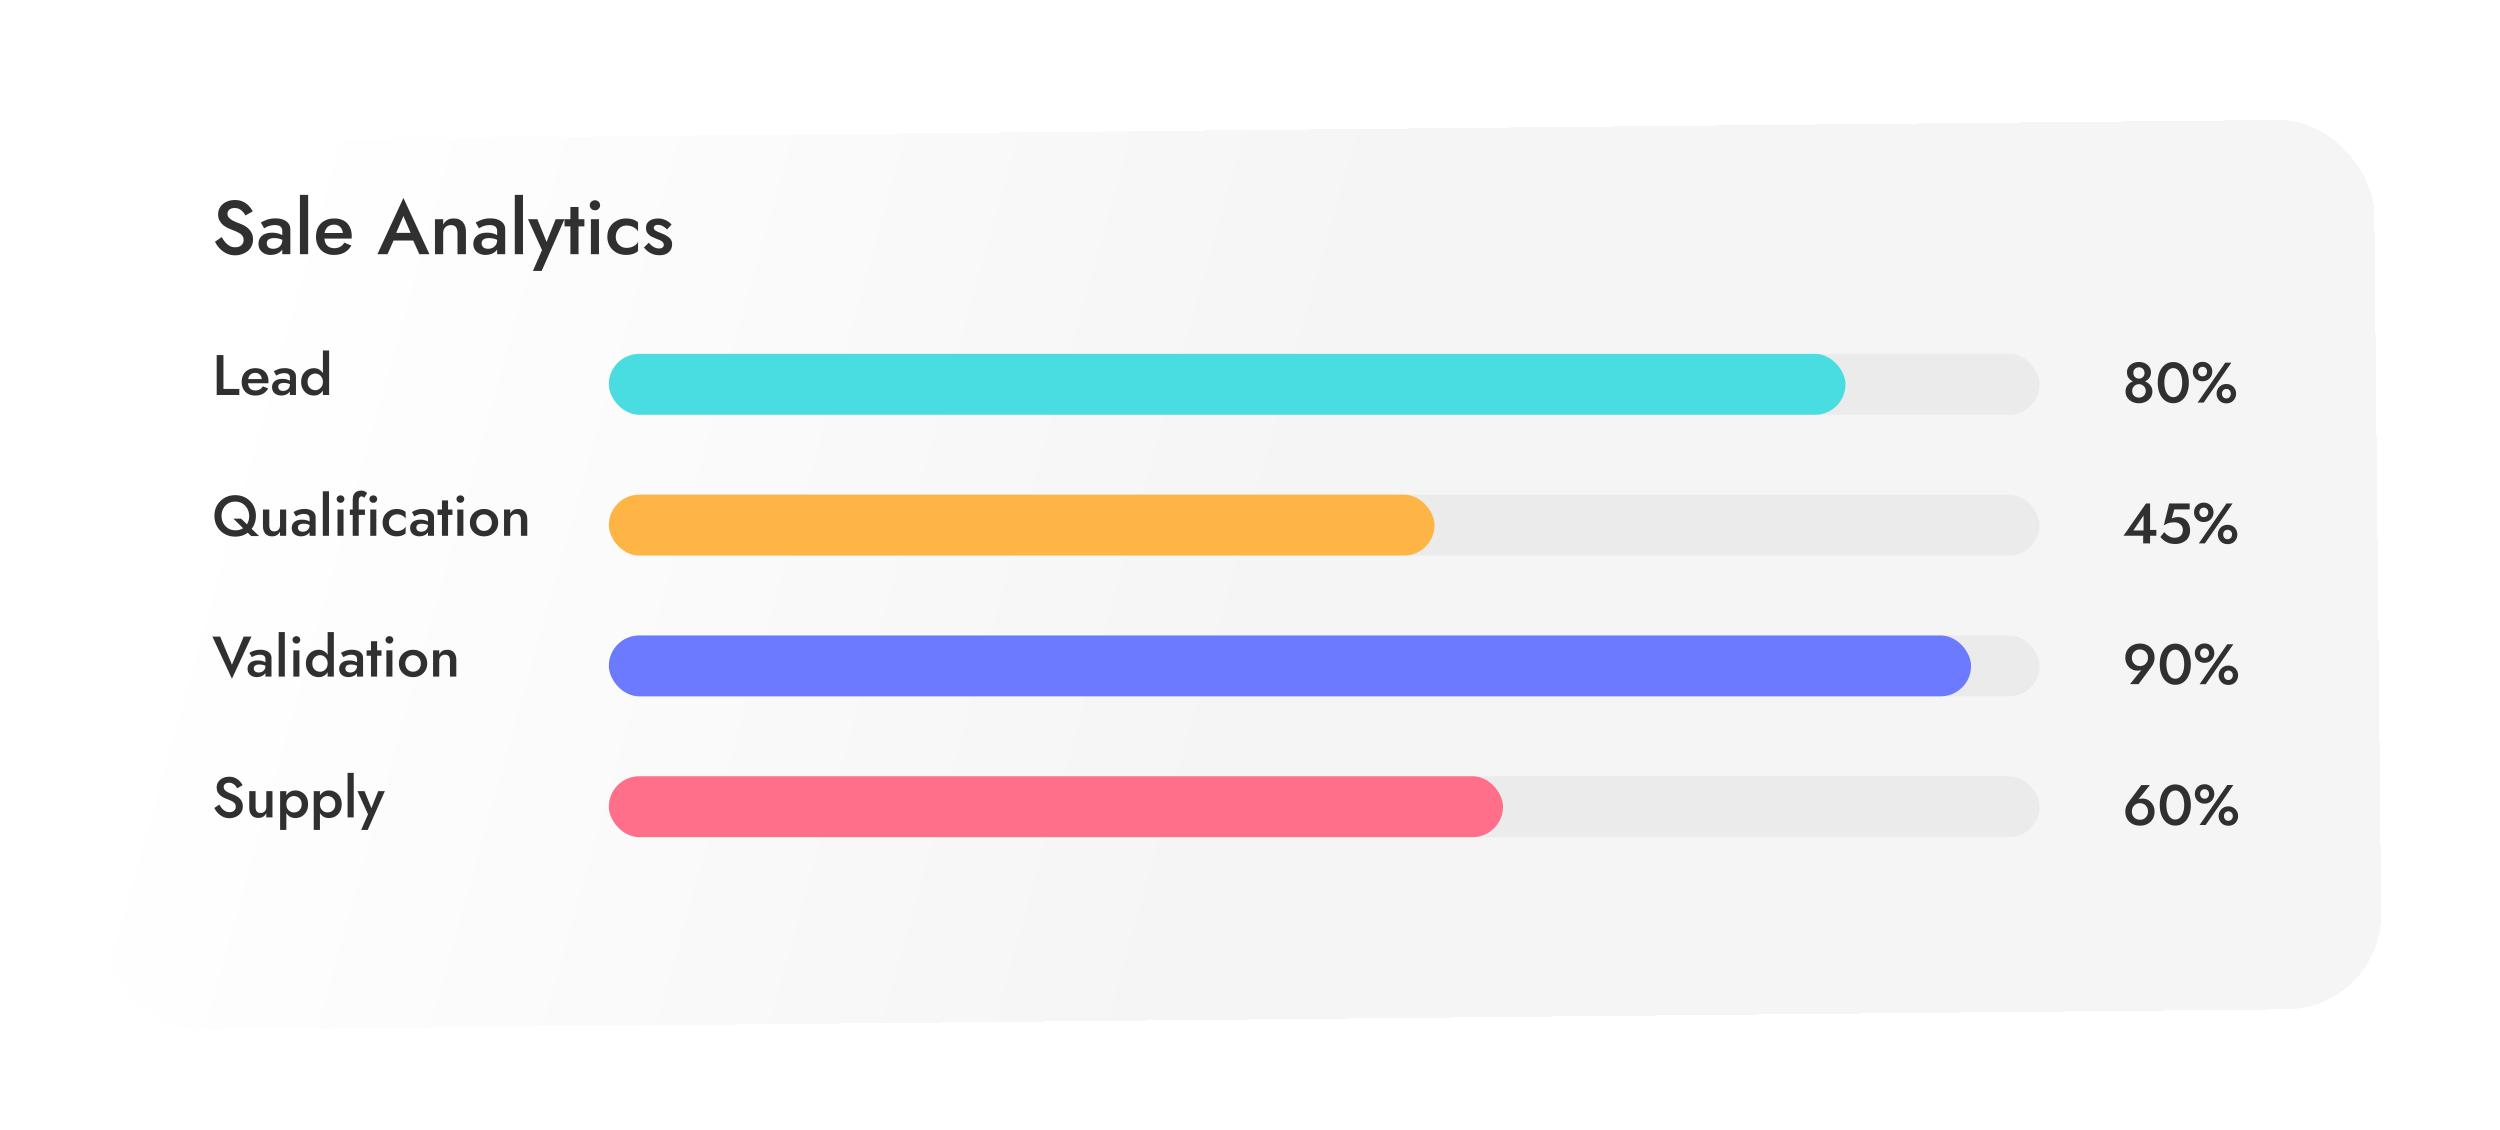 <svg width="657" height="297" viewBox="0 0 657 297" fill="none" xmlns="http://www.w3.org/2000/svg">
<g filter="url(#filter0_bdi_1_971)">
<rect x="28" y="20.577" width="598.331" height="233.729" rx="25" transform="rotate(-0.562 28 20.577)" fill="url(#paint0_linear_1_971)" fill-opacity="0.93" shape-rendering="crispEdges"/>
</g>
<path d="M58.259 62.305L56.499 63.525C56.806 64.165 57.219 64.758 57.739 65.305C58.259 65.852 58.866 66.292 59.559 66.625C60.266 66.945 61.033 67.105 61.859 67.105C62.459 67.105 63.033 67.005 63.579 66.805C64.139 66.618 64.639 66.352 65.079 66.005C65.519 65.645 65.866 65.205 66.119 64.685C66.373 64.165 66.499 63.578 66.499 62.925C66.499 62.312 66.393 61.779 66.179 61.325C65.979 60.872 65.706 60.478 65.359 60.145C65.013 59.798 64.626 59.512 64.199 59.285C63.786 59.059 63.373 58.872 62.959 58.725C62.213 58.459 61.606 58.199 61.139 57.945C60.673 57.692 60.326 57.425 60.099 57.145C59.886 56.852 59.779 56.525 59.779 56.165C59.779 55.765 59.933 55.419 60.239 55.125C60.546 54.819 61.026 54.665 61.679 54.665C62.146 54.665 62.553 54.758 62.899 54.945C63.259 55.118 63.573 55.358 63.839 55.665C64.106 55.959 64.326 56.279 64.499 56.625L66.419 55.545C66.179 55.052 65.846 54.578 65.419 54.125C65.006 53.672 64.493 53.298 63.879 53.005C63.266 52.712 62.546 52.565 61.719 52.565C60.879 52.565 60.126 52.725 59.459 53.045C58.806 53.352 58.286 53.792 57.899 54.365C57.513 54.925 57.319 55.578 57.319 56.325C57.319 56.978 57.446 57.538 57.699 58.005C57.953 58.459 58.273 58.845 58.659 59.165C59.046 59.472 59.453 59.732 59.879 59.945C60.306 60.145 60.693 60.305 61.039 60.425C61.626 60.639 62.139 60.858 62.579 61.085C63.033 61.298 63.386 61.565 63.639 61.885C63.893 62.192 64.019 62.605 64.019 63.125C64.019 63.672 63.819 64.118 63.419 64.465C63.019 64.812 62.499 64.985 61.859 64.985C61.326 64.985 60.846 64.879 60.419 64.665C59.993 64.439 59.599 64.125 59.239 63.725C58.893 63.312 58.566 62.839 58.259 62.305ZM70.101 63.945C70.101 63.652 70.168 63.405 70.301 63.205C70.448 63.005 70.661 62.852 70.941 62.745C71.221 62.625 71.588 62.565 72.041 62.565C72.561 62.565 73.055 62.632 73.521 62.765C73.988 62.898 74.428 63.112 74.841 63.405V62.305C74.721 62.158 74.515 61.998 74.221 61.825C73.928 61.639 73.555 61.478 73.101 61.345C72.661 61.212 72.135 61.145 71.521 61.145C70.375 61.145 69.488 61.412 68.861 61.945C68.235 62.465 67.921 63.172 67.921 64.065C67.921 64.692 68.068 65.225 68.361 65.665C68.655 66.105 69.048 66.439 69.541 66.665C70.035 66.892 70.568 67.005 71.141 67.005C71.675 67.005 72.195 66.912 72.701 66.725C73.221 66.525 73.648 66.232 73.981 65.845C74.328 65.445 74.501 64.952 74.501 64.365L74.181 63.165C74.181 63.618 74.068 64.019 73.841 64.365C73.628 64.698 73.341 64.952 72.981 65.125C72.635 65.299 72.248 65.385 71.821 65.385C71.488 65.385 71.188 65.332 70.921 65.225C70.668 65.118 70.468 64.959 70.321 64.745C70.175 64.519 70.101 64.252 70.101 63.945ZM69.421 60.005C69.555 59.912 69.755 59.798 70.021 59.665C70.301 59.519 70.628 59.398 71.001 59.305C71.388 59.199 71.795 59.145 72.221 59.145C72.501 59.145 72.761 59.172 73.001 59.225C73.241 59.279 73.448 59.365 73.621 59.485C73.795 59.605 73.928 59.758 74.021 59.945C74.128 60.132 74.181 60.372 74.181 60.665V66.805H76.301V60.245C76.301 59.632 76.135 59.118 75.801 58.705C75.468 58.279 75.008 57.952 74.421 57.725C73.848 57.498 73.181 57.385 72.421 57.385C71.568 57.385 70.808 57.505 70.141 57.745C69.488 57.985 68.955 58.232 68.541 58.485L69.421 60.005ZM78.82 51.205V66.805H80.98V51.205H78.82ZM87.741 67.005C88.808 67.005 89.721 66.799 90.481 66.385C91.241 65.972 91.861 65.352 92.341 64.525L90.481 63.765C90.188 64.258 89.821 64.625 89.381 64.865C88.941 65.105 88.428 65.225 87.841 65.225C87.281 65.225 86.801 65.105 86.401 64.865C86.015 64.625 85.721 64.278 85.521 63.825C85.321 63.358 85.221 62.792 85.221 62.125C85.235 61.459 85.341 60.898 85.541 60.445C85.741 59.992 86.035 59.645 86.421 59.405C86.808 59.165 87.275 59.045 87.821 59.045C88.275 59.045 88.668 59.145 89.001 59.345C89.348 59.545 89.615 59.825 89.801 60.185C90.001 60.545 90.101 60.972 90.101 61.465C90.101 61.559 90.075 61.678 90.021 61.825C89.981 61.959 89.941 62.065 89.901 62.145L90.561 61.225H84.321V62.705H92.401C92.415 62.652 92.421 62.565 92.421 62.445C92.435 62.325 92.441 62.212 92.441 62.105C92.441 61.118 92.255 60.279 91.881 59.585C91.521 58.879 91.001 58.339 90.321 57.965C89.641 57.592 88.815 57.405 87.841 57.405C86.868 57.405 86.021 57.605 85.301 58.005C84.581 58.392 84.021 58.945 83.621 59.665C83.235 60.385 83.041 61.232 83.041 62.205C83.041 63.165 83.235 64.005 83.621 64.725C84.008 65.445 84.555 66.005 85.261 66.405C85.981 66.805 86.808 67.005 87.741 67.005ZM102.359 63.205H109.759L109.299 61.205H102.799L102.359 63.205ZM106.019 56.765L108.239 61.965L108.299 62.545L110.199 66.805H112.859L106.019 52.025L99.179 66.805H101.839L103.779 62.425L103.819 61.905L106.019 56.765ZM120.228 61.205V66.805H122.448V60.965C122.448 59.858 122.174 58.992 121.628 58.365C121.081 57.725 120.288 57.405 119.248 57.405C118.608 57.405 118.054 57.538 117.588 57.805C117.134 58.072 116.761 58.478 116.468 59.025V57.605H114.308V66.805H116.468V61.205C116.468 60.792 116.554 60.432 116.728 60.125C116.901 59.805 117.141 59.565 117.448 59.405C117.754 59.232 118.108 59.145 118.508 59.145C119.094 59.145 119.528 59.319 119.808 59.665C120.088 60.012 120.228 60.525 120.228 61.205ZM126.566 63.945C126.566 63.652 126.633 63.405 126.766 63.205C126.913 63.005 127.126 62.852 127.406 62.745C127.686 62.625 128.053 62.565 128.506 62.565C129.026 62.565 129.52 62.632 129.986 62.765C130.453 62.898 130.893 63.112 131.306 63.405V62.305C131.186 62.158 130.98 61.998 130.686 61.825C130.393 61.639 130.02 61.478 129.566 61.345C129.126 61.212 128.6 61.145 127.986 61.145C126.84 61.145 125.953 61.412 125.326 61.945C124.7 62.465 124.386 63.172 124.386 64.065C124.386 64.692 124.533 65.225 124.826 65.665C125.12 66.105 125.513 66.439 126.006 66.665C126.5 66.892 127.033 67.005 127.606 67.005C128.14 67.005 128.66 66.912 129.166 66.725C129.686 66.525 130.113 66.232 130.446 65.845C130.793 65.445 130.966 64.952 130.966 64.365L130.646 63.165C130.646 63.618 130.533 64.019 130.306 64.365C130.093 64.698 129.806 64.952 129.446 65.125C129.1 65.299 128.713 65.385 128.286 65.385C127.953 65.385 127.653 65.332 127.386 65.225C127.133 65.118 126.933 64.959 126.786 64.745C126.64 64.519 126.566 64.252 126.566 63.945ZM125.886 60.005C126.02 59.912 126.22 59.798 126.486 59.665C126.766 59.519 127.093 59.398 127.466 59.305C127.853 59.199 128.26 59.145 128.686 59.145C128.966 59.145 129.226 59.172 129.466 59.225C129.706 59.279 129.913 59.365 130.086 59.485C130.26 59.605 130.393 59.758 130.486 59.945C130.593 60.132 130.646 60.372 130.646 60.665V66.805H132.766V60.245C132.766 59.632 132.6 59.118 132.266 58.705C131.933 58.279 131.473 57.952 130.886 57.725C130.313 57.498 129.646 57.385 128.886 57.385C128.033 57.385 127.273 57.505 126.606 57.745C125.953 57.985 125.42 58.232 125.006 58.485L125.886 60.005ZM135.284 51.205V66.805H137.444V51.205H135.284ZM148.346 57.605H146.026L143.146 64.825L144.166 64.885L141.226 57.605H138.746L142.446 65.725L140.046 71.205H142.346L148.346 57.605ZM148.36 57.605V59.505H153.58V57.605H148.36ZM149.9 54.405V66.805H152.04V54.405H149.9ZM154.989 53.945C154.989 54.305 155.123 54.618 155.389 54.885C155.669 55.139 155.989 55.265 156.349 55.265C156.736 55.265 157.056 55.139 157.309 54.885C157.576 54.618 157.709 54.305 157.709 53.945C157.709 53.572 157.576 53.258 157.309 53.005C157.056 52.752 156.736 52.625 156.349 52.625C155.989 52.625 155.669 52.752 155.389 53.005C155.123 53.258 154.989 53.572 154.989 53.945ZM155.289 57.605V66.805H157.409V57.605H155.289ZM161.822 62.205C161.822 61.632 161.949 61.125 162.202 60.685C162.455 60.245 162.795 59.898 163.222 59.645C163.662 59.392 164.149 59.265 164.682 59.265C165.109 59.265 165.522 59.332 165.922 59.465C166.322 59.599 166.675 59.785 166.982 60.025C167.302 60.252 167.535 60.519 167.682 60.825V58.445C167.362 58.125 166.929 57.872 166.382 57.685C165.835 57.498 165.235 57.405 164.582 57.405C163.635 57.405 162.782 57.612 162.022 58.025C161.275 58.425 160.682 58.985 160.242 59.705C159.815 60.425 159.602 61.258 159.602 62.205C159.602 63.139 159.815 63.972 160.242 64.705C160.682 65.425 161.275 65.992 162.022 66.405C162.782 66.805 163.635 67.005 164.582 67.005C165.235 67.005 165.835 66.912 166.382 66.725C166.929 66.538 167.362 66.285 167.682 65.965V63.585C167.535 63.879 167.309 64.145 167.002 64.385C166.695 64.625 166.342 64.812 165.942 64.945C165.542 65.079 165.122 65.145 164.682 65.145C164.149 65.145 163.662 65.019 163.222 64.765C162.795 64.512 162.455 64.172 162.202 63.745C161.949 63.305 161.822 62.792 161.822 62.205ZM170.489 63.785L169.229 65.045C169.496 65.392 169.823 65.725 170.209 66.045C170.609 66.352 171.069 66.605 171.589 66.805C172.123 66.992 172.703 67.085 173.329 67.085C174.343 67.085 175.143 66.825 175.729 66.305C176.329 65.772 176.629 65.072 176.629 64.205C176.629 63.645 176.496 63.192 176.229 62.845C175.976 62.498 175.636 62.205 175.209 61.965C174.783 61.725 174.316 61.505 173.809 61.305C173.436 61.158 173.096 61.019 172.789 60.885C172.496 60.752 172.256 60.605 172.069 60.445C171.896 60.272 171.809 60.078 171.809 59.865C171.809 59.612 171.909 59.419 172.109 59.285C172.309 59.152 172.563 59.085 172.869 59.085C173.323 59.085 173.763 59.199 174.189 59.425C174.616 59.652 174.983 59.945 175.289 60.305L176.489 59.025C176.236 58.718 175.929 58.445 175.569 58.205C175.209 57.965 174.803 57.772 174.349 57.625C173.909 57.478 173.436 57.405 172.929 57.405C172.369 57.405 171.843 57.498 171.349 57.685C170.869 57.858 170.483 58.132 170.189 58.505C169.909 58.879 169.769 59.345 169.769 59.905C169.769 60.452 169.896 60.905 170.149 61.265C170.416 61.625 170.749 61.919 171.149 62.145C171.563 62.358 171.976 62.545 172.389 62.705C172.803 62.852 173.163 62.998 173.469 63.145C173.776 63.279 174.016 63.445 174.189 63.645C174.363 63.832 174.449 64.058 174.449 64.325C174.449 64.632 174.336 64.872 174.109 65.045C173.896 65.219 173.596 65.305 173.209 65.305C172.903 65.305 172.596 65.252 172.289 65.145C171.983 65.025 171.676 64.852 171.369 64.625C171.076 64.385 170.783 64.105 170.489 63.785Z" fill="#303030"/>
<path d="M56.949 93.305V103.805H62.889V102.215H58.719V93.305H56.949ZM67.036 103.955C67.836 103.955 68.521 103.8 69.091 103.49C69.661 103.18 70.126 102.715 70.486 102.095L69.091 101.525C68.871 101.895 68.596 102.17 68.266 102.35C67.936 102.53 67.551 102.62 67.111 102.62C66.691 102.62 66.331 102.53 66.031 102.35C65.741 102.17 65.521 101.91 65.371 101.57C65.221 101.22 65.146 100.795 65.146 100.295C65.156 99.795 65.236 99.375 65.386 99.035C65.536 98.695 65.756 98.435 66.046 98.255C66.336 98.075 66.686 97.985 67.096 97.985C67.436 97.985 67.731 98.06 67.981 98.21C68.241 98.36 68.441 98.57 68.581 98.84C68.731 99.11 68.806 99.43 68.806 99.8C68.806 99.87 68.786 99.96 68.746 100.07C68.716 100.17 68.686 100.25 68.656 100.31L69.151 99.62H64.471V100.73H70.531C70.541 100.69 70.546 100.625 70.546 100.535C70.556 100.445 70.561 100.36 70.561 100.28C70.561 99.54 70.421 98.91 70.141 98.39C69.871 97.86 69.481 97.455 68.971 97.175C68.461 96.895 67.841 96.755 67.111 96.755C66.381 96.755 65.746 96.905 65.206 97.205C64.666 97.495 64.246 97.91 63.946 98.45C63.656 98.99 63.511 99.625 63.511 100.355C63.511 101.075 63.656 101.705 63.946 102.245C64.236 102.785 64.646 103.205 65.176 103.505C65.716 103.805 66.336 103.955 67.036 103.955ZM73.127 101.66C73.127 101.44 73.177 101.255 73.277 101.105C73.387 100.955 73.547 100.84 73.757 100.76C73.967 100.67 74.242 100.625 74.582 100.625C74.972 100.625 75.342 100.675 75.692 100.775C76.042 100.875 76.372 101.035 76.682 101.255V100.43C76.592 100.32 76.437 100.2 76.217 100.07C75.997 99.93 75.717 99.81 75.377 99.71C75.047 99.61 74.652 99.56 74.192 99.56C73.332 99.56 72.667 99.76 72.197 100.16C71.727 100.55 71.492 101.08 71.492 101.75C71.492 102.22 71.602 102.62 71.822 102.95C72.042 103.28 72.337 103.53 72.707 103.7C73.077 103.87 73.477 103.955 73.907 103.955C74.307 103.955 74.697 103.885 75.077 103.745C75.467 103.595 75.787 103.375 76.037 103.085C76.297 102.785 76.427 102.415 76.427 101.975L76.187 101.075C76.187 101.415 76.102 101.715 75.932 101.975C75.772 102.225 75.557 102.415 75.287 102.545C75.027 102.675 74.737 102.74 74.417 102.74C74.167 102.74 73.942 102.7 73.742 102.62C73.552 102.54 73.402 102.42 73.292 102.26C73.182 102.09 73.127 101.89 73.127 101.66ZM72.617 98.705C72.717 98.635 72.867 98.55 73.067 98.45C73.277 98.34 73.522 98.25 73.802 98.18C74.092 98.1 74.397 98.06 74.717 98.06C74.927 98.06 75.122 98.08 75.302 98.12C75.482 98.16 75.637 98.225 75.767 98.315C75.897 98.405 75.997 98.52 76.067 98.66C76.147 98.8 76.187 98.98 76.187 99.2V103.805H77.777V98.885C77.777 98.425 77.652 98.04 77.402 97.73C77.152 97.41 76.807 97.165 76.367 96.995C75.937 96.825 75.437 96.74 74.867 96.74C74.227 96.74 73.657 96.83 73.157 97.01C72.667 97.19 72.267 97.375 71.957 97.565L72.617 98.705ZM84.856 92.105V103.805H86.491V92.105H84.856ZM79.141 100.355C79.141 101.105 79.296 101.75 79.606 102.29C79.916 102.83 80.326 103.245 80.836 103.535C81.356 103.815 81.911 103.955 82.501 103.955C83.081 103.955 83.586 103.81 84.016 103.52C84.456 103.23 84.801 102.815 85.051 102.275C85.311 101.735 85.441 101.095 85.441 100.355C85.441 99.605 85.311 98.965 85.051 98.435C84.801 97.895 84.456 97.48 84.016 97.19C83.586 96.9 83.081 96.755 82.501 96.755C81.911 96.755 81.356 96.9 80.836 97.19C80.326 97.47 79.916 97.88 79.606 98.42C79.296 98.95 79.141 99.595 79.141 100.355ZM80.821 100.355C80.821 99.895 80.916 99.5 81.106 99.17C81.296 98.84 81.546 98.59 81.856 98.42C82.176 98.25 82.521 98.165 82.891 98.165C83.201 98.165 83.506 98.25 83.806 98.42C84.116 98.59 84.366 98.84 84.556 99.17C84.756 99.49 84.856 99.885 84.856 100.355C84.856 100.825 84.756 101.225 84.556 101.555C84.366 101.875 84.116 102.12 83.806 102.29C83.506 102.46 83.201 102.545 82.891 102.545C82.521 102.545 82.176 102.46 81.856 102.29C81.546 102.12 81.296 101.87 81.106 101.54C80.916 101.21 80.821 100.815 80.821 100.355Z" fill="#303030"/>
<path d="M558.964 97.84C558.964 98.28 559.044 98.67 559.204 99.01C559.374 99.34 559.604 99.62 559.894 99.85C560.184 100.08 560.519 100.255 560.899 100.375C561.279 100.495 561.684 100.555 562.114 100.555C562.544 100.555 562.949 100.495 563.329 100.375C563.709 100.255 564.044 100.08 564.334 99.85C564.624 99.62 564.854 99.34 565.024 99.01C565.194 98.67 565.279 98.28 565.279 97.84C565.279 97.3 565.134 96.83 564.844 96.43C564.564 96.02 564.184 95.7 563.704 95.47C563.234 95.24 562.704 95.125 562.114 95.125C561.524 95.125 560.989 95.24 560.509 95.47C560.039 95.7 559.664 96.02 559.384 96.43C559.104 96.83 558.964 97.3 558.964 97.84ZM560.644 98.02C560.644 97.73 560.704 97.47 560.824 97.24C560.954 97.01 561.129 96.835 561.349 96.715C561.579 96.585 561.834 96.52 562.114 96.52C562.404 96.52 562.659 96.585 562.879 96.715C563.099 96.835 563.269 97.01 563.389 97.24C563.519 97.47 563.584 97.73 563.584 98.02C563.584 98.32 563.519 98.58 563.389 98.8C563.259 99.02 563.079 99.195 562.849 99.325C562.629 99.445 562.384 99.505 562.114 99.505C561.844 99.505 561.599 99.445 561.379 99.325C561.159 99.195 560.979 99.02 560.839 98.8C560.709 98.58 560.644 98.32 560.644 98.02ZM558.589 102.955C558.589 103.395 558.679 103.8 558.859 104.17C559.039 104.53 559.289 104.85 559.609 105.13C559.939 105.4 560.314 105.61 560.734 105.76C561.164 105.91 561.624 105.985 562.114 105.985C562.604 105.985 563.059 105.91 563.479 105.76C563.909 105.61 564.284 105.4 564.604 105.13C564.934 104.85 565.189 104.53 565.369 104.17C565.559 103.8 565.654 103.395 565.654 102.955C565.654 102.445 565.549 102 565.339 101.62C565.139 101.24 564.869 100.925 564.529 100.675C564.189 100.415 563.809 100.225 563.389 100.105C562.969 99.985 562.544 99.925 562.114 99.925C561.684 99.925 561.259 99.985 560.839 100.105C560.419 100.225 560.039 100.415 559.699 100.675C559.359 100.925 559.089 101.24 558.889 101.62C558.689 102 558.589 102.445 558.589 102.955ZM560.329 102.715C560.329 102.385 560.409 102.085 560.569 101.815C560.739 101.545 560.959 101.335 561.229 101.185C561.509 101.025 561.804 100.945 562.114 100.945C562.424 100.945 562.714 101.025 562.984 101.185C563.264 101.335 563.489 101.545 563.659 101.815C563.829 102.085 563.914 102.385 563.914 102.715C563.914 103.095 563.829 103.42 563.659 103.69C563.489 103.95 563.264 104.15 562.984 104.29C562.714 104.43 562.424 104.5 562.114 104.5C561.804 104.5 561.509 104.43 561.229 104.29C560.959 104.15 560.739 103.95 560.569 103.69C560.409 103.42 560.329 103.095 560.329 102.715ZM568.791 100.555C568.791 99.995 568.846 99.48 568.956 99.01C569.066 98.54 569.221 98.135 569.421 97.795C569.631 97.455 569.881 97.195 570.171 97.015C570.461 96.825 570.781 96.73 571.131 96.73C571.501 96.73 571.826 96.825 572.106 97.015C572.396 97.195 572.641 97.455 572.841 97.795C573.051 98.135 573.211 98.54 573.321 99.01C573.431 99.48 573.486 99.995 573.486 100.555C573.486 101.115 573.431 101.63 573.321 102.1C573.211 102.57 573.051 102.975 572.841 103.315C572.641 103.655 572.396 103.92 572.106 104.11C571.826 104.29 571.501 104.38 571.131 104.38C570.781 104.38 570.461 104.29 570.171 104.11C569.881 103.92 569.631 103.655 569.421 103.315C569.221 102.975 569.066 102.57 568.956 102.1C568.846 101.63 568.791 101.115 568.791 100.555ZM567.051 100.555C567.051 101.645 567.221 102.595 567.561 103.405C567.911 104.215 568.391 104.845 569.001 105.295C569.621 105.745 570.331 105.97 571.131 105.97C571.951 105.97 572.666 105.745 573.276 105.295C573.896 104.845 574.376 104.215 574.716 103.405C575.056 102.595 575.226 101.645 575.226 100.555C575.226 99.465 575.056 98.515 574.716 97.705C574.376 96.895 573.896 96.265 573.276 95.815C572.666 95.365 571.951 95.14 571.131 95.14C570.331 95.14 569.621 95.365 569.001 95.815C568.391 96.265 567.911 96.895 567.561 97.705C567.221 98.515 567.051 99.465 567.051 100.555ZM576.276 97.645C576.276 98.115 576.381 98.545 576.591 98.935C576.811 99.315 577.116 99.62 577.506 99.85C577.896 100.08 578.336 100.195 578.826 100.195C579.336 100.195 579.781 100.08 580.161 99.85C580.551 99.62 580.851 99.315 581.061 98.935C581.281 98.545 581.391 98.115 581.391 97.645C581.391 97.175 581.281 96.75 581.061 96.37C580.851 95.98 580.551 95.67 580.161 95.44C579.781 95.21 579.336 95.095 578.826 95.095C578.336 95.095 577.896 95.21 577.506 95.44C577.116 95.67 576.811 95.98 576.591 96.37C576.381 96.75 576.276 97.175 576.276 97.645ZM577.656 97.645C577.656 97.415 577.706 97.205 577.806 97.015C577.906 96.825 578.041 96.675 578.211 96.565C578.391 96.455 578.596 96.4 578.826 96.4C579.076 96.4 579.286 96.455 579.456 96.565C579.626 96.675 579.761 96.825 579.861 97.015C579.961 97.205 580.011 97.415 580.011 97.645C580.011 97.865 579.961 98.075 579.861 98.275C579.761 98.465 579.626 98.62 579.456 98.74C579.286 98.85 579.076 98.905 578.826 98.905C578.596 98.905 578.391 98.85 578.211 98.74C578.041 98.62 577.906 98.465 577.806 98.275C577.706 98.075 577.656 97.865 577.656 97.645ZM582.531 103.465C582.531 103.925 582.641 104.35 582.861 104.74C583.081 105.13 583.381 105.44 583.761 105.67C584.151 105.89 584.596 106 585.096 106C585.596 106 586.036 105.89 586.416 105.67C586.806 105.44 587.106 105.13 587.316 104.74C587.536 104.35 587.646 103.925 587.646 103.465C587.646 102.985 587.536 102.555 587.316 102.175C587.106 101.785 586.806 101.48 586.416 101.26C586.036 101.03 585.596 100.915 585.096 100.915C584.596 100.915 584.151 101.03 583.761 101.26C583.381 101.48 583.081 101.785 582.861 102.175C582.641 102.555 582.531 102.985 582.531 103.465ZM583.926 103.45C583.926 103.23 583.971 103.025 584.061 102.835C584.161 102.645 584.296 102.495 584.466 102.385C584.646 102.265 584.856 102.205 585.096 102.205C585.336 102.205 585.541 102.265 585.711 102.385C585.891 102.495 586.026 102.645 586.116 102.835C586.216 103.025 586.266 103.23 586.266 103.45C586.266 103.68 586.216 103.89 586.116 104.08C586.026 104.27 585.891 104.425 585.711 104.545C585.541 104.655 585.336 104.71 585.096 104.71C584.856 104.71 584.646 104.655 584.466 104.545C584.296 104.425 584.161 104.27 584.061 104.08C583.971 103.88 583.926 103.67 583.926 103.45ZM584.796 95.305L577.521 105.805H579.126L586.401 95.305H584.796Z" fill="#303030"/>
<rect x="160" y="92.999" width="376" height="16" rx="8" fill="#EBEBEB"/>
<rect x="160" y="92.999" width="325" height="16" rx="8" fill="#49DDE2"/>
<path d="M58.224 135.555C58.224 134.835 58.379 134.195 58.689 133.635C58.999 133.065 59.424 132.62 59.964 132.3C60.504 131.98 61.119 131.82 61.809 131.82C62.549 131.82 63.189 131.99 63.729 132.33C64.279 132.67 64.709 133.13 65.019 133.71C65.329 134.29 65.484 134.94 65.484 135.66C65.484 136.38 65.329 137.02 65.019 137.58C64.709 138.14 64.284 138.58 63.744 138.9C63.204 139.21 62.584 139.365 61.884 139.365C61.194 139.365 60.569 139.205 60.009 138.885C59.459 138.555 59.024 138.105 58.704 137.535C58.384 136.965 58.224 136.305 58.224 135.555ZM56.349 135.555C56.349 136.335 56.484 137.06 56.754 137.73C57.024 138.4 57.404 138.98 57.894 139.47C58.384 139.96 58.964 140.345 59.634 140.625C60.304 140.895 61.029 141.03 61.809 141.03C62.609 141.03 63.339 140.895 63.999 140.625C64.659 140.345 65.229 139.96 65.709 139.47C66.199 138.98 66.579 138.4 66.849 137.73C67.119 137.06 67.254 136.335 67.254 135.555C67.254 134.765 67.119 134.04 66.849 133.38C66.579 132.72 66.199 132.15 65.709 131.67C65.219 131.18 64.644 130.8 63.984 130.53C63.324 130.26 62.599 130.125 61.809 130.125C61.039 130.125 60.319 130.26 59.649 130.53C58.989 130.8 58.409 131.18 57.909 131.67C57.419 132.15 57.034 132.72 56.754 133.38C56.484 134.04 56.349 134.765 56.349 135.555ZM61.329 136.305L66.009 140.88H68.094L63.369 136.305H61.329ZM70.769 138.105V133.905H69.104V138.285C69.104 139.105 69.309 139.755 69.719 140.235C70.139 140.715 70.734 140.955 71.504 140.955C71.984 140.955 72.394 140.855 72.734 140.655C73.084 140.445 73.369 140.14 73.589 139.74V140.805H75.209V133.905H73.589V138.105C73.589 138.415 73.524 138.69 73.394 138.93C73.264 139.16 73.084 139.34 72.854 139.47C72.624 139.59 72.354 139.65 72.044 139.65C71.614 139.65 71.294 139.515 71.084 139.245C70.874 138.975 70.769 138.595 70.769 138.105ZM78.298 138.66C78.298 138.44 78.348 138.255 78.448 138.105C78.558 137.955 78.718 137.84 78.928 137.76C79.138 137.67 79.413 137.625 79.753 137.625C80.143 137.625 80.513 137.675 80.863 137.775C81.213 137.875 81.543 138.035 81.853 138.255V137.43C81.763 137.32 81.608 137.2 81.388 137.07C81.168 136.93 80.888 136.81 80.548 136.71C80.218 136.61 79.823 136.56 79.363 136.56C78.503 136.56 77.838 136.76 77.368 137.16C76.898 137.55 76.663 138.08 76.663 138.75C76.663 139.22 76.773 139.62 76.993 139.95C77.213 140.28 77.508 140.53 77.878 140.7C78.248 140.87 78.648 140.955 79.078 140.955C79.478 140.955 79.868 140.885 80.248 140.745C80.638 140.595 80.958 140.375 81.208 140.085C81.468 139.785 81.598 139.415 81.598 138.975L81.358 138.075C81.358 138.415 81.273 138.715 81.103 138.975C80.943 139.225 80.728 139.415 80.458 139.545C80.198 139.675 79.908 139.74 79.588 139.74C79.338 139.74 79.113 139.7 78.913 139.62C78.723 139.54 78.573 139.42 78.463 139.26C78.353 139.09 78.298 138.89 78.298 138.66ZM77.788 135.705C77.888 135.635 78.038 135.55 78.238 135.45C78.448 135.34 78.693 135.25 78.973 135.18C79.263 135.1 79.568 135.06 79.888 135.06C80.098 135.06 80.293 135.08 80.473 135.12C80.653 135.16 80.808 135.225 80.938 135.315C81.068 135.405 81.168 135.52 81.238 135.66C81.318 135.8 81.358 135.98 81.358 136.2V140.805H82.948V135.885C82.948 135.425 82.823 135.04 82.573 134.73C82.323 134.41 81.978 134.165 81.538 133.995C81.108 133.825 80.608 133.74 80.038 133.74C79.398 133.74 78.828 133.83 78.328 134.01C77.838 134.19 77.438 134.375 77.128 134.565L77.788 135.705ZM84.837 129.105V140.805H86.457V129.105H84.837ZM88.468 131.16C88.468 131.43 88.568 131.665 88.768 131.865C88.978 132.055 89.218 132.15 89.488 132.15C89.778 132.15 90.018 132.055 90.208 131.865C90.408 131.665 90.508 131.43 90.508 131.16C90.508 130.88 90.408 130.645 90.208 130.455C90.018 130.265 89.778 130.17 89.488 130.17C89.218 130.17 88.978 130.265 88.768 130.455C88.568 130.645 88.468 130.88 88.468 131.16ZM88.693 133.905V140.805H90.283V133.905H88.693ZM91.942 133.905V135.33H95.903V133.905H91.942ZM95.722 130.845L96.487 129.585C96.407 129.485 96.293 129.385 96.142 129.285C96.002 129.185 95.832 129.1 95.632 129.03C95.433 128.96 95.198 128.925 94.927 128.925C94.448 128.925 94.043 129.02 93.713 129.21C93.382 129.39 93.127 129.66 92.948 130.02C92.778 130.37 92.692 130.815 92.692 131.355V140.805H94.282V131.67C94.282 131.38 94.312 131.145 94.373 130.965C94.433 130.785 94.513 130.655 94.612 130.575C94.722 130.495 94.853 130.455 95.002 130.455C95.132 130.455 95.257 130.48 95.377 130.53C95.507 130.58 95.623 130.685 95.722 130.845ZM97.081 131.16C97.081 131.43 97.181 131.665 97.381 131.865C97.591 132.055 97.831 132.15 98.101 132.15C98.391 132.15 98.631 132.055 98.821 131.865C99.021 131.665 99.121 131.43 99.121 131.16C99.121 130.88 99.021 130.645 98.821 130.455C98.631 130.265 98.391 130.17 98.101 130.17C97.831 130.17 97.591 130.265 97.381 130.455C97.181 130.645 97.081 130.88 97.081 131.16ZM97.306 133.905V140.805H98.896V133.905H97.306ZM102.206 137.355C102.206 136.925 102.301 136.545 102.491 136.215C102.681 135.885 102.936 135.625 103.256 135.435C103.586 135.245 103.951 135.15 104.351 135.15C104.671 135.15 104.981 135.2 105.281 135.3C105.581 135.4 105.846 135.54 106.076 135.72C106.316 135.89 106.491 136.09 106.601 136.32V134.535C106.361 134.295 106.036 134.105 105.626 133.965C105.216 133.825 104.766 133.755 104.276 133.755C103.566 133.755 102.926 133.91 102.356 134.22C101.796 134.52 101.351 134.94 101.021 135.48C100.701 136.02 100.541 136.645 100.541 137.355C100.541 138.055 100.701 138.68 101.021 139.23C101.351 139.77 101.796 140.195 102.356 140.505C102.926 140.805 103.566 140.955 104.276 140.955C104.766 140.955 105.216 140.885 105.626 140.745C106.036 140.605 106.361 140.415 106.601 140.175V138.39C106.491 138.61 106.321 138.81 106.091 138.99C105.861 139.17 105.596 139.31 105.296 139.41C104.996 139.51 104.681 139.56 104.351 139.56C103.951 139.56 103.586 139.465 103.256 139.275C102.936 139.085 102.681 138.83 102.491 138.51C102.301 138.18 102.206 137.795 102.206 137.355ZM109.411 138.66C109.411 138.44 109.461 138.255 109.561 138.105C109.671 137.955 109.831 137.84 110.041 137.76C110.251 137.67 110.526 137.625 110.866 137.625C111.256 137.625 111.626 137.675 111.976 137.775C112.326 137.875 112.656 138.035 112.966 138.255V137.43C112.876 137.32 112.721 137.2 112.501 137.07C112.281 136.93 112.001 136.81 111.661 136.71C111.331 136.61 110.936 136.56 110.476 136.56C109.616 136.56 108.951 136.76 108.481 137.16C108.011 137.55 107.776 138.08 107.776 138.75C107.776 139.22 107.886 139.62 108.106 139.95C108.326 140.28 108.621 140.53 108.991 140.7C109.361 140.87 109.761 140.955 110.191 140.955C110.591 140.955 110.981 140.885 111.361 140.745C111.751 140.595 112.071 140.375 112.321 140.085C112.581 139.785 112.711 139.415 112.711 138.975L112.471 138.075C112.471 138.415 112.386 138.715 112.216 138.975C112.056 139.225 111.841 139.415 111.571 139.545C111.311 139.675 111.021 139.74 110.701 139.74C110.451 139.74 110.226 139.7 110.026 139.62C109.836 139.54 109.686 139.42 109.576 139.26C109.466 139.09 109.411 138.89 109.411 138.66ZM108.901 135.705C109.001 135.635 109.151 135.55 109.351 135.45C109.561 135.34 109.806 135.25 110.086 135.18C110.376 135.1 110.681 135.06 111.001 135.06C111.211 135.06 111.406 135.08 111.586 135.12C111.766 135.16 111.921 135.225 112.051 135.315C112.181 135.405 112.281 135.52 112.351 135.66C112.431 135.8 112.471 135.98 112.471 136.2V140.805H114.061V135.885C114.061 135.425 113.936 135.04 113.686 134.73C113.436 134.41 113.091 134.165 112.651 133.995C112.221 133.825 111.721 133.74 111.151 133.74C110.511 133.74 109.941 133.83 109.441 134.01C108.951 134.19 108.551 134.375 108.241 134.565L108.901 135.705ZM114.99 133.905V135.33H118.905V133.905H114.99ZM116.145 131.505V140.805H117.75V131.505H116.145ZM119.962 131.16C119.962 131.43 120.062 131.665 120.262 131.865C120.472 132.055 120.712 132.15 120.982 132.15C121.272 132.15 121.512 132.055 121.702 131.865C121.902 131.665 122.002 131.43 122.002 131.16C122.002 130.88 121.902 130.645 121.702 130.455C121.512 130.265 121.272 130.17 120.982 130.17C120.712 130.17 120.472 130.265 120.262 130.455C120.062 130.645 119.962 130.88 119.962 131.16ZM120.187 133.905V140.805H121.777V133.905H120.187ZM123.482 137.355C123.482 138.055 123.642 138.68 123.962 139.23C124.292 139.77 124.737 140.195 125.297 140.505C125.857 140.805 126.492 140.955 127.202 140.955C127.912 140.955 128.542 140.805 129.092 140.505C129.652 140.195 130.097 139.77 130.427 139.23C130.757 138.68 130.922 138.055 130.922 137.355C130.922 136.645 130.757 136.02 130.427 135.48C130.097 134.94 129.652 134.52 129.092 134.22C128.542 133.91 127.912 133.755 127.202 133.755C126.492 133.755 125.857 133.91 125.297 134.22C124.737 134.52 124.292 134.94 123.962 135.48C123.642 136.02 123.482 136.645 123.482 137.355ZM125.147 137.355C125.147 136.925 125.237 136.545 125.417 136.215C125.597 135.885 125.842 135.63 126.152 135.45C126.462 135.27 126.812 135.18 127.202 135.18C127.582 135.18 127.927 135.27 128.237 135.45C128.557 135.63 128.807 135.885 128.987 136.215C129.167 136.545 129.257 136.925 129.257 137.355C129.257 137.785 129.167 138.165 128.987 138.495C128.807 138.815 128.557 139.07 128.237 139.26C127.927 139.44 127.582 139.53 127.202 139.53C126.812 139.53 126.462 139.44 126.152 139.26C125.842 139.07 125.597 138.815 125.417 138.495C125.237 138.165 125.147 137.785 125.147 137.355ZM136.899 136.605V140.805H138.564V136.425C138.564 135.595 138.359 134.945 137.949 134.475C137.539 133.995 136.944 133.755 136.164 133.755C135.684 133.755 135.269 133.855 134.919 134.055C134.579 134.255 134.299 134.56 134.079 134.97V133.905H132.459V140.805H134.079V136.605C134.079 136.295 134.144 136.025 134.274 135.795C134.404 135.555 134.584 135.375 134.814 135.255C135.044 135.125 135.309 135.06 135.609 135.06C136.049 135.06 136.374 135.19 136.584 135.45C136.794 135.71 136.899 136.095 136.899 136.605Z" fill="#303030"/>
<path d="M558.049 140.795H566.689V139.265H564.544L564.289 139.4H560.644L563.329 135.47V140L563.224 140.165V142.805H565.039V132.305H563.974L558.049 140.795ZM575.553 139.385C575.553 138.675 575.413 138.06 575.133 137.54C574.853 137.02 574.473 136.615 573.993 136.325C573.513 136.035 572.983 135.89 572.403 135.89C572.113 135.89 571.828 135.92 571.548 135.98C571.268 136.04 570.998 136.135 570.738 136.265L571.398 133.865H575.448V132.305H570.063L568.638 138.08C568.998 137.86 569.328 137.69 569.628 137.57C569.938 137.45 570.238 137.37 570.528 137.33C570.828 137.28 571.128 137.255 571.428 137.255C571.838 137.255 572.213 137.335 572.553 137.495C572.893 137.655 573.163 137.885 573.363 138.185C573.563 138.485 573.663 138.85 573.663 139.28C573.663 139.7 573.573 140.065 573.393 140.375C573.223 140.685 572.973 140.92 572.643 141.08C572.313 141.24 571.908 141.32 571.428 141.32C571.098 141.32 570.768 141.255 570.438 141.125C570.108 140.985 569.798 140.805 569.508 140.585C569.228 140.355 568.983 140.105 568.773 139.835L567.738 141.11C568.008 141.44 568.323 141.75 568.683 142.04C569.043 142.32 569.468 142.545 569.958 142.715C570.448 142.885 571.013 142.97 571.653 142.97C572.163 142.97 572.648 142.9 573.108 142.76C573.578 142.61 573.998 142.39 574.368 142.1C574.738 141.8 575.028 141.425 575.238 140.975C575.448 140.525 575.553 139.995 575.553 139.385ZM576.598 134.645C576.598 135.115 576.703 135.545 576.913 135.935C577.133 136.315 577.438 136.62 577.828 136.85C578.218 137.08 578.658 137.195 579.148 137.195C579.658 137.195 580.103 137.08 580.483 136.85C580.873 136.62 581.173 136.315 581.383 135.935C581.603 135.545 581.713 135.115 581.713 134.645C581.713 134.175 581.603 133.75 581.383 133.37C581.173 132.98 580.873 132.67 580.483 132.44C580.103 132.21 579.658 132.095 579.148 132.095C578.658 132.095 578.218 132.21 577.828 132.44C577.438 132.67 577.133 132.98 576.913 133.37C576.703 133.75 576.598 134.175 576.598 134.645ZM577.978 134.645C577.978 134.415 578.028 134.205 578.128 134.015C578.228 133.825 578.363 133.675 578.533 133.565C578.713 133.455 578.918 133.4 579.148 133.4C579.398 133.4 579.608 133.455 579.778 133.565C579.948 133.675 580.083 133.825 580.183 134.015C580.283 134.205 580.333 134.415 580.333 134.645C580.333 134.865 580.283 135.075 580.183 135.275C580.083 135.465 579.948 135.62 579.778 135.74C579.608 135.85 579.398 135.905 579.148 135.905C578.918 135.905 578.713 135.85 578.533 135.74C578.363 135.62 578.228 135.465 578.128 135.275C578.028 135.075 577.978 134.865 577.978 134.645ZM582.853 140.465C582.853 140.925 582.963 141.35 583.183 141.74C583.403 142.13 583.703 142.44 584.083 142.67C584.473 142.89 584.918 143 585.418 143C585.918 143 586.358 142.89 586.738 142.67C587.128 142.44 587.428 142.13 587.638 141.74C587.858 141.35 587.968 140.925 587.968 140.465C587.968 139.985 587.858 139.555 587.638 139.175C587.428 138.785 587.128 138.48 586.738 138.26C586.358 138.03 585.918 137.915 585.418 137.915C584.918 137.915 584.473 138.03 584.083 138.26C583.703 138.48 583.403 138.785 583.183 139.175C582.963 139.555 582.853 139.985 582.853 140.465ZM584.248 140.45C584.248 140.23 584.293 140.025 584.383 139.835C584.483 139.645 584.618 139.495 584.788 139.385C584.968 139.265 585.178 139.205 585.418 139.205C585.658 139.205 585.863 139.265 586.033 139.385C586.213 139.495 586.348 139.645 586.438 139.835C586.538 140.025 586.588 140.23 586.588 140.45C586.588 140.68 586.538 140.89 586.438 141.08C586.348 141.27 586.213 141.425 586.033 141.545C585.863 141.655 585.658 141.71 585.418 141.71C585.178 141.71 584.968 141.655 584.788 141.545C584.618 141.425 584.483 141.27 584.383 141.08C584.293 140.88 584.248 140.67 584.248 140.45ZM585.118 132.305L577.843 142.805H579.448L586.723 132.305H585.118Z" fill="#303030"/>
<rect x="160" y="129.999" width="376" height="16" rx="8" fill="#EBEBEB"/>
<rect x="160" y="129.999" width="217" height="16" rx="8" fill="#FFB545"/>
<path d="M60.954 174.685L57.864 167.305H55.824L60.954 178.39L66.084 167.305H64.044L60.954 174.685ZM66.697 175.66C66.697 175.44 66.747 175.255 66.847 175.105C66.957 174.955 67.117 174.84 67.327 174.76C67.537 174.67 67.812 174.625 68.152 174.625C68.542 174.625 68.912 174.675 69.262 174.775C69.612 174.875 69.942 175.035 70.252 175.255V174.43C70.162 174.32 70.007 174.2 69.787 174.07C69.567 173.93 69.287 173.81 68.947 173.71C68.617 173.61 68.222 173.56 67.762 173.56C66.902 173.56 66.237 173.76 65.767 174.16C65.297 174.55 65.062 175.08 65.062 175.75C65.062 176.22 65.172 176.62 65.392 176.95C65.612 177.28 65.907 177.53 66.277 177.7C66.647 177.87 67.047 177.955 67.477 177.955C67.877 177.955 68.267 177.885 68.647 177.745C69.037 177.595 69.357 177.375 69.607 177.085C69.867 176.785 69.997 176.415 69.997 175.975L69.757 175.075C69.757 175.415 69.672 175.715 69.502 175.975C69.342 176.225 69.127 176.415 68.857 176.545C68.597 176.675 68.307 176.74 67.987 176.74C67.737 176.74 67.512 176.7 67.312 176.62C67.122 176.54 66.972 176.42 66.862 176.26C66.752 176.09 66.697 175.89 66.697 175.66ZM66.187 172.705C66.287 172.635 66.437 172.55 66.637 172.45C66.847 172.34 67.092 172.25 67.372 172.18C67.662 172.1 67.967 172.06 68.287 172.06C68.497 172.06 68.692 172.08 68.872 172.12C69.052 172.16 69.207 172.225 69.337 172.315C69.467 172.405 69.567 172.52 69.637 172.66C69.717 172.8 69.757 172.98 69.757 173.2V177.805H71.347V172.885C71.347 172.425 71.222 172.04 70.972 171.73C70.722 171.41 70.377 171.165 69.937 170.995C69.507 170.825 69.007 170.74 68.437 170.74C67.797 170.74 67.227 170.83 66.727 171.01C66.237 171.19 65.837 171.375 65.527 171.565L66.187 172.705ZM73.235 166.105V177.805H74.855V166.105H73.235ZM76.867 168.16C76.867 168.43 76.967 168.665 77.167 168.865C77.377 169.055 77.617 169.15 77.887 169.15C78.177 169.15 78.417 169.055 78.607 168.865C78.807 168.665 78.907 168.43 78.907 168.16C78.907 167.88 78.807 167.645 78.607 167.455C78.417 167.265 78.177 167.17 77.887 167.17C77.617 167.17 77.377 167.265 77.167 167.455C76.967 167.645 76.867 167.88 76.867 168.16ZM77.092 170.905V177.805H78.682V170.905H77.092ZM86.101 166.105V177.805H87.736V166.105H86.101ZM80.386 174.355C80.386 175.105 80.541 175.75 80.851 176.29C81.161 176.83 81.571 177.245 82.081 177.535C82.601 177.815 83.156 177.955 83.746 177.955C84.326 177.955 84.831 177.81 85.261 177.52C85.701 177.23 86.046 176.815 86.296 176.275C86.556 175.735 86.686 175.095 86.686 174.355C86.686 173.605 86.556 172.965 86.296 172.435C86.046 171.895 85.701 171.48 85.261 171.19C84.831 170.9 84.326 170.755 83.746 170.755C83.156 170.755 82.601 170.9 82.081 171.19C81.571 171.47 81.161 171.88 80.851 172.42C80.541 172.95 80.386 173.595 80.386 174.355ZM82.066 174.355C82.066 173.895 82.161 173.5 82.351 173.17C82.541 172.84 82.791 172.59 83.101 172.42C83.421 172.25 83.766 172.165 84.136 172.165C84.446 172.165 84.751 172.25 85.051 172.42C85.361 172.59 85.611 172.84 85.801 173.17C86.001 173.49 86.101 173.885 86.101 174.355C86.101 174.825 86.001 175.225 85.801 175.555C85.611 175.875 85.361 176.12 85.051 176.29C84.751 176.46 84.446 176.545 84.136 176.545C83.766 176.545 83.421 176.46 83.101 176.29C82.791 176.12 82.541 175.87 82.351 175.54C82.161 175.21 82.066 174.815 82.066 174.355ZM90.764 175.66C90.764 175.44 90.814 175.255 90.914 175.105C91.024 174.955 91.184 174.84 91.394 174.76C91.604 174.67 91.879 174.625 92.219 174.625C92.609 174.625 92.979 174.675 93.329 174.775C93.679 174.875 94.009 175.035 94.319 175.255V174.43C94.229 174.32 94.074 174.2 93.854 174.07C93.634 173.93 93.354 173.81 93.014 173.71C92.684 173.61 92.289 173.56 91.829 173.56C90.969 173.56 90.304 173.76 89.834 174.16C89.364 174.55 89.129 175.08 89.129 175.75C89.129 176.22 89.239 176.62 89.459 176.95C89.679 177.28 89.974 177.53 90.344 177.7C90.714 177.87 91.114 177.955 91.544 177.955C91.944 177.955 92.334 177.885 92.714 177.745C93.104 177.595 93.424 177.375 93.674 177.085C93.934 176.785 94.064 176.415 94.064 175.975L93.824 175.075C93.824 175.415 93.739 175.715 93.569 175.975C93.409 176.225 93.194 176.415 92.924 176.545C92.664 176.675 92.374 176.74 92.054 176.74C91.804 176.74 91.579 176.7 91.379 176.62C91.189 176.54 91.039 176.42 90.929 176.26C90.819 176.09 90.764 175.89 90.764 175.66ZM90.254 172.705C90.354 172.635 90.504 172.55 90.704 172.45C90.914 172.34 91.159 172.25 91.439 172.18C91.729 172.1 92.034 172.06 92.354 172.06C92.564 172.06 92.759 172.08 92.939 172.12C93.119 172.16 93.274 172.225 93.404 172.315C93.534 172.405 93.634 172.52 93.704 172.66C93.784 172.8 93.824 172.98 93.824 173.2V177.805H95.414V172.885C95.414 172.425 95.289 172.04 95.039 171.73C94.789 171.41 94.444 171.165 94.004 170.995C93.574 170.825 93.074 170.74 92.504 170.74C91.864 170.74 91.294 170.83 90.794 171.01C90.304 171.19 89.904 171.375 89.594 171.565L90.254 172.705ZM96.343 170.905V172.33H100.258V170.905H96.343ZM97.498 168.505V177.805H99.103V168.505H97.498ZM101.315 168.16C101.315 168.43 101.415 168.665 101.615 168.865C101.825 169.055 102.065 169.15 102.335 169.15C102.625 169.15 102.865 169.055 103.055 168.865C103.255 168.665 103.355 168.43 103.355 168.16C103.355 167.88 103.255 167.645 103.055 167.455C102.865 167.265 102.625 167.17 102.335 167.17C102.065 167.17 101.825 167.265 101.615 167.455C101.415 167.645 101.315 167.88 101.315 168.16ZM101.54 170.905V177.805H103.13V170.905H101.54ZM104.834 174.355C104.834 175.055 104.994 175.68 105.314 176.23C105.644 176.77 106.089 177.195 106.649 177.505C107.209 177.805 107.844 177.955 108.554 177.955C109.264 177.955 109.894 177.805 110.444 177.505C111.004 177.195 111.449 176.77 111.779 176.23C112.109 175.68 112.274 175.055 112.274 174.355C112.274 173.645 112.109 173.02 111.779 172.48C111.449 171.94 111.004 171.52 110.444 171.22C109.894 170.91 109.264 170.755 108.554 170.755C107.844 170.755 107.209 170.91 106.649 171.22C106.089 171.52 105.644 171.94 105.314 172.48C104.994 173.02 104.834 173.645 104.834 174.355ZM106.499 174.355C106.499 173.925 106.589 173.545 106.769 173.215C106.949 172.885 107.194 172.63 107.504 172.45C107.814 172.27 108.164 172.18 108.554 172.18C108.934 172.18 109.279 172.27 109.589 172.45C109.909 172.63 110.159 172.885 110.339 173.215C110.519 173.545 110.609 173.925 110.609 174.355C110.609 174.785 110.519 175.165 110.339 175.495C110.159 175.815 109.909 176.07 109.589 176.26C109.279 176.44 108.934 176.53 108.554 176.53C108.164 176.53 107.814 176.44 107.504 176.26C107.194 176.07 106.949 175.815 106.769 175.495C106.589 175.165 106.499 174.785 106.499 174.355ZM118.251 173.605V177.805H119.916V173.425C119.916 172.595 119.711 171.945 119.301 171.475C118.891 170.995 118.296 170.755 117.516 170.755C117.036 170.755 116.621 170.855 116.271 171.055C115.931 171.255 115.651 171.56 115.431 171.97V170.905H113.811V177.805H115.431V173.605C115.431 173.295 115.496 173.025 115.626 172.795C115.756 172.555 115.936 172.375 116.166 172.255C116.396 172.125 116.661 172.06 116.961 172.06C117.401 172.06 117.726 172.19 117.936 172.45C118.146 172.71 118.251 173.095 118.251 173.605Z" fill="#303030"/>
<path d="M564.499 172.845C564.499 173.275 564.404 173.655 564.214 173.985C564.034 174.315 563.784 174.575 563.464 174.765C563.144 174.955 562.784 175.05 562.384 175.05C561.974 175.05 561.609 174.955 561.289 174.765C560.969 174.575 560.714 174.315 560.524 173.985C560.344 173.655 560.254 173.275 560.254 172.845C560.254 172.415 560.344 172.04 560.524 171.72C560.714 171.39 560.969 171.135 561.289 170.955C561.609 170.765 561.974 170.67 562.384 170.67C562.784 170.67 563.144 170.765 563.464 170.955C563.784 171.135 564.034 171.39 564.214 171.72C564.404 172.04 564.499 172.415 564.499 172.845ZM562.009 179.79L565.339 175.32C565.599 174.98 565.809 174.605 565.969 174.195C566.139 173.785 566.224 173.335 566.224 172.845C566.224 172.065 566.054 171.4 565.714 170.85C565.374 170.29 564.914 169.865 564.334 169.575C563.754 169.275 563.104 169.125 562.384 169.125C561.664 169.125 561.014 169.275 560.434 169.575C559.854 169.865 559.389 170.29 559.039 170.85C558.699 171.4 558.529 172.065 558.529 172.845C558.529 173.345 558.614 173.805 558.784 174.225C558.954 174.645 559.184 175.01 559.474 175.32C559.774 175.62 560.114 175.85 560.494 176.01C560.874 176.17 561.274 176.25 561.694 176.25C562.044 176.25 562.349 176.21 562.609 176.13C562.869 176.05 563.119 175.88 563.359 175.62L563.089 175.665L559.759 179.79H562.009ZM569.319 174.555C569.319 173.995 569.374 173.48 569.484 173.01C569.594 172.54 569.749 172.135 569.949 171.795C570.159 171.455 570.409 171.195 570.699 171.015C570.989 170.825 571.309 170.73 571.659 170.73C572.029 170.73 572.354 170.825 572.634 171.015C572.924 171.195 573.169 171.455 573.369 171.795C573.579 172.135 573.739 172.54 573.849 173.01C573.959 173.48 574.014 173.995 574.014 174.555C574.014 175.115 573.959 175.63 573.849 176.1C573.739 176.57 573.579 176.975 573.369 177.315C573.169 177.655 572.924 177.92 572.634 178.11C572.354 178.29 572.029 178.38 571.659 178.38C571.309 178.38 570.989 178.29 570.699 178.11C570.409 177.92 570.159 177.655 569.949 177.315C569.749 176.975 569.594 176.57 569.484 176.1C569.374 175.63 569.319 175.115 569.319 174.555ZM567.579 174.555C567.579 175.645 567.749 176.595 568.089 177.405C568.439 178.215 568.919 178.845 569.529 179.295C570.149 179.745 570.859 179.97 571.659 179.97C572.479 179.97 573.194 179.745 573.804 179.295C574.424 178.845 574.904 178.215 575.244 177.405C575.584 176.595 575.754 175.645 575.754 174.555C575.754 173.465 575.584 172.515 575.244 171.705C574.904 170.895 574.424 170.265 573.804 169.815C573.194 169.365 572.479 169.14 571.659 169.14C570.859 169.14 570.149 169.365 569.529 169.815C568.919 170.265 568.439 170.895 568.089 171.705C567.749 172.515 567.579 173.465 567.579 174.555ZM576.804 171.645C576.804 172.115 576.909 172.545 577.119 172.935C577.339 173.315 577.644 173.62 578.034 173.85C578.424 174.08 578.864 174.195 579.354 174.195C579.864 174.195 580.309 174.08 580.689 173.85C581.079 173.62 581.379 173.315 581.589 172.935C581.809 172.545 581.919 172.115 581.919 171.645C581.919 171.175 581.809 170.75 581.589 170.37C581.379 169.98 581.079 169.67 580.689 169.44C580.309 169.21 579.864 169.095 579.354 169.095C578.864 169.095 578.424 169.21 578.034 169.44C577.644 169.67 577.339 169.98 577.119 170.37C576.909 170.75 576.804 171.175 576.804 171.645ZM578.184 171.645C578.184 171.415 578.234 171.205 578.334 171.015C578.434 170.825 578.569 170.675 578.739 170.565C578.919 170.455 579.124 170.4 579.354 170.4C579.604 170.4 579.814 170.455 579.984 170.565C580.154 170.675 580.289 170.825 580.389 171.015C580.489 171.205 580.539 171.415 580.539 171.645C580.539 171.865 580.489 172.075 580.389 172.275C580.289 172.465 580.154 172.62 579.984 172.74C579.814 172.85 579.604 172.905 579.354 172.905C579.124 172.905 578.919 172.85 578.739 172.74C578.569 172.62 578.434 172.465 578.334 172.275C578.234 172.075 578.184 171.865 578.184 171.645ZM583.059 177.465C583.059 177.925 583.169 178.35 583.389 178.74C583.609 179.13 583.909 179.44 584.289 179.67C584.679 179.89 585.124 180 585.624 180C586.124 180 586.564 179.89 586.944 179.67C587.334 179.44 587.634 179.13 587.844 178.74C588.064 178.35 588.174 177.925 588.174 177.465C588.174 176.985 588.064 176.555 587.844 176.175C587.634 175.785 587.334 175.48 586.944 175.26C586.564 175.03 586.124 174.915 585.624 174.915C585.124 174.915 584.679 175.03 584.289 175.26C583.909 175.48 583.609 175.785 583.389 176.175C583.169 176.555 583.059 176.985 583.059 177.465ZM584.454 177.45C584.454 177.23 584.499 177.025 584.589 176.835C584.689 176.645 584.824 176.495 584.994 176.385C585.174 176.265 585.384 176.205 585.624 176.205C585.864 176.205 586.069 176.265 586.239 176.385C586.419 176.495 586.554 176.645 586.644 176.835C586.744 177.025 586.794 177.23 586.794 177.45C586.794 177.68 586.744 177.89 586.644 178.08C586.554 178.27 586.419 178.425 586.239 178.545C586.069 178.655 585.864 178.71 585.624 178.71C585.384 178.71 585.174 178.655 584.994 178.545C584.824 178.425 584.689 178.27 584.589 178.08C584.499 177.88 584.454 177.67 584.454 177.45ZM585.324 169.305L578.049 179.805H579.654L586.929 169.305H585.324Z" fill="#303030"/>
<rect x="160" y="166.999" width="376" height="16" rx="8" fill="#EBEBEB"/>
<rect x="160" y="166.999" width="358" height="16" rx="8" fill="#6B7AFF"/>
<path d="M57.639 211.43L56.319 212.345C56.549 212.825 56.859 213.27 57.249 213.68C57.639 214.09 58.094 214.42 58.614 214.67C59.144 214.91 59.719 215.03 60.339 215.03C60.789 215.03 61.219 214.955 61.629 214.805C62.049 214.665 62.424 214.465 62.754 214.205C63.084 213.935 63.344 213.605 63.534 213.215C63.724 212.825 63.819 212.385 63.819 211.895C63.819 211.435 63.739 211.035 63.579 210.695C63.429 210.355 63.224 210.06 62.964 209.81C62.704 209.55 62.414 209.335 62.094 209.165C61.784 208.995 61.474 208.855 61.164 208.745C60.604 208.545 60.149 208.35 59.799 208.16C59.449 207.97 59.189 207.77 59.019 207.56C58.859 207.34 58.779 207.095 58.779 206.825C58.779 206.525 58.894 206.265 59.124 206.045C59.354 205.815 59.714 205.7 60.204 205.7C60.554 205.7 60.859 205.77 61.119 205.91C61.389 206.04 61.624 206.22 61.824 206.45C62.024 206.67 62.189 206.91 62.319 207.17L63.759 206.36C63.579 205.99 63.329 205.635 63.009 205.295C62.699 204.955 62.314 204.675 61.854 204.455C61.394 204.235 60.854 204.125 60.234 204.125C59.604 204.125 59.039 204.245 58.539 204.485C58.049 204.715 57.659 205.045 57.369 205.475C57.079 205.895 56.934 206.385 56.934 206.945C56.934 207.435 57.029 207.855 57.219 208.205C57.409 208.545 57.649 208.835 57.939 209.075C58.229 209.305 58.534 209.5 58.854 209.66C59.174 209.81 59.464 209.93 59.724 210.02C60.164 210.18 60.549 210.345 60.879 210.515C61.219 210.675 61.484 210.875 61.674 211.115C61.864 211.345 61.959 211.655 61.959 212.045C61.959 212.455 61.809 212.79 61.509 213.05C61.209 213.31 60.819 213.44 60.339 213.44C59.939 213.44 59.579 213.36 59.259 213.2C58.939 213.03 58.644 212.795 58.374 212.495C58.114 212.185 57.869 211.83 57.639 211.43ZM67.166 212.105V207.905H65.501V212.285C65.501 213.105 65.706 213.755 66.116 214.235C66.536 214.715 67.131 214.955 67.901 214.955C68.381 214.955 68.791 214.855 69.131 214.655C69.481 214.445 69.766 214.14 69.986 213.74V214.805H71.606V207.905H69.986V212.105C69.986 212.415 69.921 212.69 69.791 212.93C69.661 213.16 69.481 213.34 69.251 213.47C69.021 213.59 68.751 213.65 68.441 213.65C68.011 213.65 67.691 213.515 67.481 213.245C67.271 212.975 67.166 212.595 67.166 212.105ZM75.25 218.105V207.905H73.615V218.105H75.25ZM80.965 211.355C80.965 210.585 80.81 209.93 80.5 209.39C80.19 208.85 79.78 208.44 79.27 208.16C78.76 207.87 78.205 207.725 77.605 207.725C77.015 207.725 76.5 207.875 76.06 208.175C75.63 208.465 75.295 208.88 75.055 209.42C74.825 209.96 74.71 210.605 74.71 211.355C74.71 212.095 74.825 212.74 75.055 213.29C75.295 213.83 75.63 214.25 76.06 214.55C76.5 214.84 77.015 214.985 77.605 214.985C78.205 214.985 78.76 214.845 79.27 214.565C79.78 214.275 80.19 213.86 80.5 213.32C80.81 212.77 80.965 212.115 80.965 211.355ZM79.285 211.355C79.285 211.815 79.19 212.21 79 212.54C78.81 212.86 78.555 213.105 78.235 213.275C77.925 213.435 77.58 213.515 77.2 213.515C76.89 213.515 76.585 213.435 76.285 213.275C75.985 213.105 75.735 212.86 75.535 212.54C75.345 212.22 75.25 211.825 75.25 211.355C75.25 210.885 75.345 210.49 75.535 210.17C75.735 209.85 75.985 209.61 76.285 209.45C76.585 209.28 76.89 209.195 77.2 209.195C77.58 209.195 77.925 209.28 78.235 209.45C78.555 209.61 78.81 209.855 79 210.185C79.19 210.505 79.285 210.895 79.285 211.355ZM84.083 218.105V207.905H82.448V218.105H84.083ZM89.798 211.355C89.798 210.585 89.643 209.93 89.333 209.39C89.023 208.85 88.613 208.44 88.103 208.16C87.593 207.87 87.038 207.725 86.438 207.725C85.848 207.725 85.333 207.875 84.893 208.175C84.463 208.465 84.128 208.88 83.888 209.42C83.658 209.96 83.543 210.605 83.543 211.355C83.543 212.095 83.658 212.74 83.888 213.29C84.128 213.83 84.463 214.25 84.893 214.55C85.333 214.84 85.848 214.985 86.438 214.985C87.038 214.985 87.593 214.845 88.103 214.565C88.613 214.275 89.023 213.86 89.333 213.32C89.643 212.77 89.798 212.115 89.798 211.355ZM88.118 211.355C88.118 211.815 88.023 212.21 87.833 212.54C87.643 212.86 87.388 213.105 87.068 213.275C86.758 213.435 86.413 213.515 86.033 213.515C85.723 213.515 85.418 213.435 85.118 213.275C84.818 213.105 84.568 212.86 84.368 212.54C84.178 212.22 84.083 211.825 84.083 211.355C84.083 210.885 84.178 210.49 84.368 210.17C84.568 209.85 84.818 209.61 85.118 209.45C85.418 209.28 85.723 209.195 86.033 209.195C86.413 209.195 86.758 209.28 87.068 209.45C87.388 209.61 87.643 209.855 87.833 210.185C88.023 210.505 88.118 210.895 88.118 211.355ZM91.341 203.105V214.805H92.961V203.105H91.341ZM101.137 207.905H99.397L97.237 213.32L98.002 213.365L95.797 207.905H93.937L96.712 213.995L94.912 218.105H96.637L101.137 207.905Z" fill="#303030"/>
<path d="M560.254 213.265C560.254 212.835 560.344 212.455 560.524 212.125C560.714 211.785 560.969 211.525 561.289 211.345C561.609 211.155 561.974 211.06 562.384 211.06C562.784 211.06 563.144 211.155 563.464 211.345C563.784 211.525 564.034 211.785 564.214 212.125C564.404 212.455 564.499 212.835 564.499 213.265C564.499 213.695 564.404 214.075 564.214 214.405C564.034 214.725 563.784 214.98 563.464 215.17C563.144 215.35 562.784 215.44 562.384 215.44C561.974 215.44 561.609 215.35 561.289 215.17C560.969 214.98 560.714 214.725 560.524 214.405C560.344 214.075 560.254 213.695 560.254 213.265ZM562.744 206.32L559.414 210.79C559.154 211.13 558.939 211.505 558.769 211.915C558.609 212.325 558.529 212.775 558.529 213.265C558.529 214.035 558.699 214.7 559.039 215.26C559.389 215.82 559.854 216.25 560.434 216.55C561.014 216.84 561.664 216.985 562.384 216.985C563.104 216.985 563.754 216.84 564.334 216.55C564.914 216.25 565.374 215.82 565.714 215.26C566.054 214.7 566.224 214.035 566.224 213.265C566.224 212.765 566.139 212.305 565.969 211.885C565.799 211.465 565.564 211.105 565.264 210.805C564.974 210.495 564.639 210.26 564.259 210.1C563.879 209.94 563.484 209.86 563.074 209.86C562.714 209.86 562.404 209.9 562.144 209.98C561.884 210.06 561.639 210.23 561.409 210.49L561.664 210.445L564.994 206.32H562.744ZM569.319 211.555C569.319 210.995 569.374 210.48 569.484 210.01C569.594 209.54 569.749 209.135 569.949 208.795C570.159 208.455 570.409 208.195 570.699 208.015C570.989 207.825 571.309 207.73 571.659 207.73C572.029 207.73 572.354 207.825 572.634 208.015C572.924 208.195 573.169 208.455 573.369 208.795C573.579 209.135 573.739 209.54 573.849 210.01C573.959 210.48 574.014 210.995 574.014 211.555C574.014 212.115 573.959 212.63 573.849 213.1C573.739 213.57 573.579 213.975 573.369 214.315C573.169 214.655 572.924 214.92 572.634 215.11C572.354 215.29 572.029 215.38 571.659 215.38C571.309 215.38 570.989 215.29 570.699 215.11C570.409 214.92 570.159 214.655 569.949 214.315C569.749 213.975 569.594 213.57 569.484 213.1C569.374 212.63 569.319 212.115 569.319 211.555ZM567.579 211.555C567.579 212.645 567.749 213.595 568.089 214.405C568.439 215.215 568.919 215.845 569.529 216.295C570.149 216.745 570.859 216.97 571.659 216.97C572.479 216.97 573.194 216.745 573.804 216.295C574.424 215.845 574.904 215.215 575.244 214.405C575.584 213.595 575.754 212.645 575.754 211.555C575.754 210.465 575.584 209.515 575.244 208.705C574.904 207.895 574.424 207.265 573.804 206.815C573.194 206.365 572.479 206.14 571.659 206.14C570.859 206.14 570.149 206.365 569.529 206.815C568.919 207.265 568.439 207.895 568.089 208.705C567.749 209.515 567.579 210.465 567.579 211.555ZM576.804 208.645C576.804 209.115 576.909 209.545 577.119 209.935C577.339 210.315 577.644 210.62 578.034 210.85C578.424 211.08 578.864 211.195 579.354 211.195C579.864 211.195 580.309 211.08 580.689 210.85C581.079 210.62 581.379 210.315 581.589 209.935C581.809 209.545 581.919 209.115 581.919 208.645C581.919 208.175 581.809 207.75 581.589 207.37C581.379 206.98 581.079 206.67 580.689 206.44C580.309 206.21 579.864 206.095 579.354 206.095C578.864 206.095 578.424 206.21 578.034 206.44C577.644 206.67 577.339 206.98 577.119 207.37C576.909 207.75 576.804 208.175 576.804 208.645ZM578.184 208.645C578.184 208.415 578.234 208.205 578.334 208.015C578.434 207.825 578.569 207.675 578.739 207.565C578.919 207.455 579.124 207.4 579.354 207.4C579.604 207.4 579.814 207.455 579.984 207.565C580.154 207.675 580.289 207.825 580.389 208.015C580.489 208.205 580.539 208.415 580.539 208.645C580.539 208.865 580.489 209.075 580.389 209.275C580.289 209.465 580.154 209.62 579.984 209.74C579.814 209.85 579.604 209.905 579.354 209.905C579.124 209.905 578.919 209.85 578.739 209.74C578.569 209.62 578.434 209.465 578.334 209.275C578.234 209.075 578.184 208.865 578.184 208.645ZM583.059 214.465C583.059 214.925 583.169 215.35 583.389 215.74C583.609 216.13 583.909 216.44 584.289 216.67C584.679 216.89 585.124 217 585.624 217C586.124 217 586.564 216.89 586.944 216.67C587.334 216.44 587.634 216.13 587.844 215.74C588.064 215.35 588.174 214.925 588.174 214.465C588.174 213.985 588.064 213.555 587.844 213.175C587.634 212.785 587.334 212.48 586.944 212.26C586.564 212.03 586.124 211.915 585.624 211.915C585.124 211.915 584.679 212.03 584.289 212.26C583.909 212.48 583.609 212.785 583.389 213.175C583.169 213.555 583.059 213.985 583.059 214.465ZM584.454 214.45C584.454 214.23 584.499 214.025 584.589 213.835C584.689 213.645 584.824 213.495 584.994 213.385C585.174 213.265 585.384 213.205 585.624 213.205C585.864 213.205 586.069 213.265 586.239 213.385C586.419 213.495 586.554 213.645 586.644 213.835C586.744 214.025 586.794 214.23 586.794 214.45C586.794 214.68 586.744 214.89 586.644 215.08C586.554 215.27 586.419 215.425 586.239 215.545C586.069 215.655 585.864 215.71 585.624 215.71C585.384 215.71 585.174 215.655 584.994 215.545C584.824 215.425 584.689 215.27 584.589 215.08C584.499 214.88 584.454 214.67 584.454 214.45ZM585.324 206.305L578.049 216.805H579.654L586.929 206.305H585.324Z" fill="#303030"/>
<rect x="160" y="203.999" width="376" height="16" rx="8" fill="#EBEBEB"/>
<rect x="160" y="203.999" width="235" height="16" rx="8" fill="#FF6F89"/>
<defs>
<filter id="filter0_bdi_1_971" x="0.244" y="-6.481" width="656.105" height="302.532" filterUnits="userSpaceOnUse" color-interpolation-filters="sRGB">
<feFlood flood-opacity="0" result="BackgroundImageFix"/>
<feGaussianBlur in="BackgroundImageFix" stdDeviation="10.719"/>
<feComposite in2="SourceAlpha" operator="in" result="effect1_backgroundBlur_1_971"/>
<feColorMatrix in="SourceAlpha" type="matrix" values="0 0 0 0 0 0 0 0 0 0 0 0 0 0 0 0 0 0 127 0" result="hardAlpha"/>
<feOffset dy="14"/>
<feGaussianBlur stdDeviation="14"/>
<feComposite in2="hardAlpha" operator="out"/>
<feColorMatrix type="matrix" values="0 0 0 0 0.804 0 0 0 0 0.804 0 0 0 0 0.804 0 0 0 0.25 0"/>
<feBlend mode="normal" in2="effect1_backgroundBlur_1_971" result="effect2_dropShadow_1_971"/>
<feBlend mode="normal" in="SourceGraphic" in2="effect2_dropShadow_1_971" result="shape"/>
<feColorMatrix in="SourceAlpha" type="matrix" values="0 0 0 0 0 0 0 0 0 0 0 0 0 0 0 0 0 0 127 0" result="hardAlpha"/>
<feOffset dx="-2.573" dy="2.573"/>
<feComposite in2="hardAlpha" operator="arithmetic" k2="-1" k3="1"/>
<feColorMatrix type="matrix" values="0 0 0 0 1 0 0 0 0 1 0 0 0 0 1 0 0 0 1 0"/>
<feBlend mode="normal" in2="shape" result="effect3_innerShadow_1_971"/>
</filter>
<linearGradient id="paint0_linear_1_971" x1="573.537" y1="105.809" x2="89.082" y2="-35.143" gradientUnits="userSpaceOnUse">
<stop stop-color="#F4F4F4"/>
<stop offset="0.422" stop-color="#F4F4F4"/>
<stop offset="1" stop-color="white"/>
</linearGradient>
</defs>
</svg>
